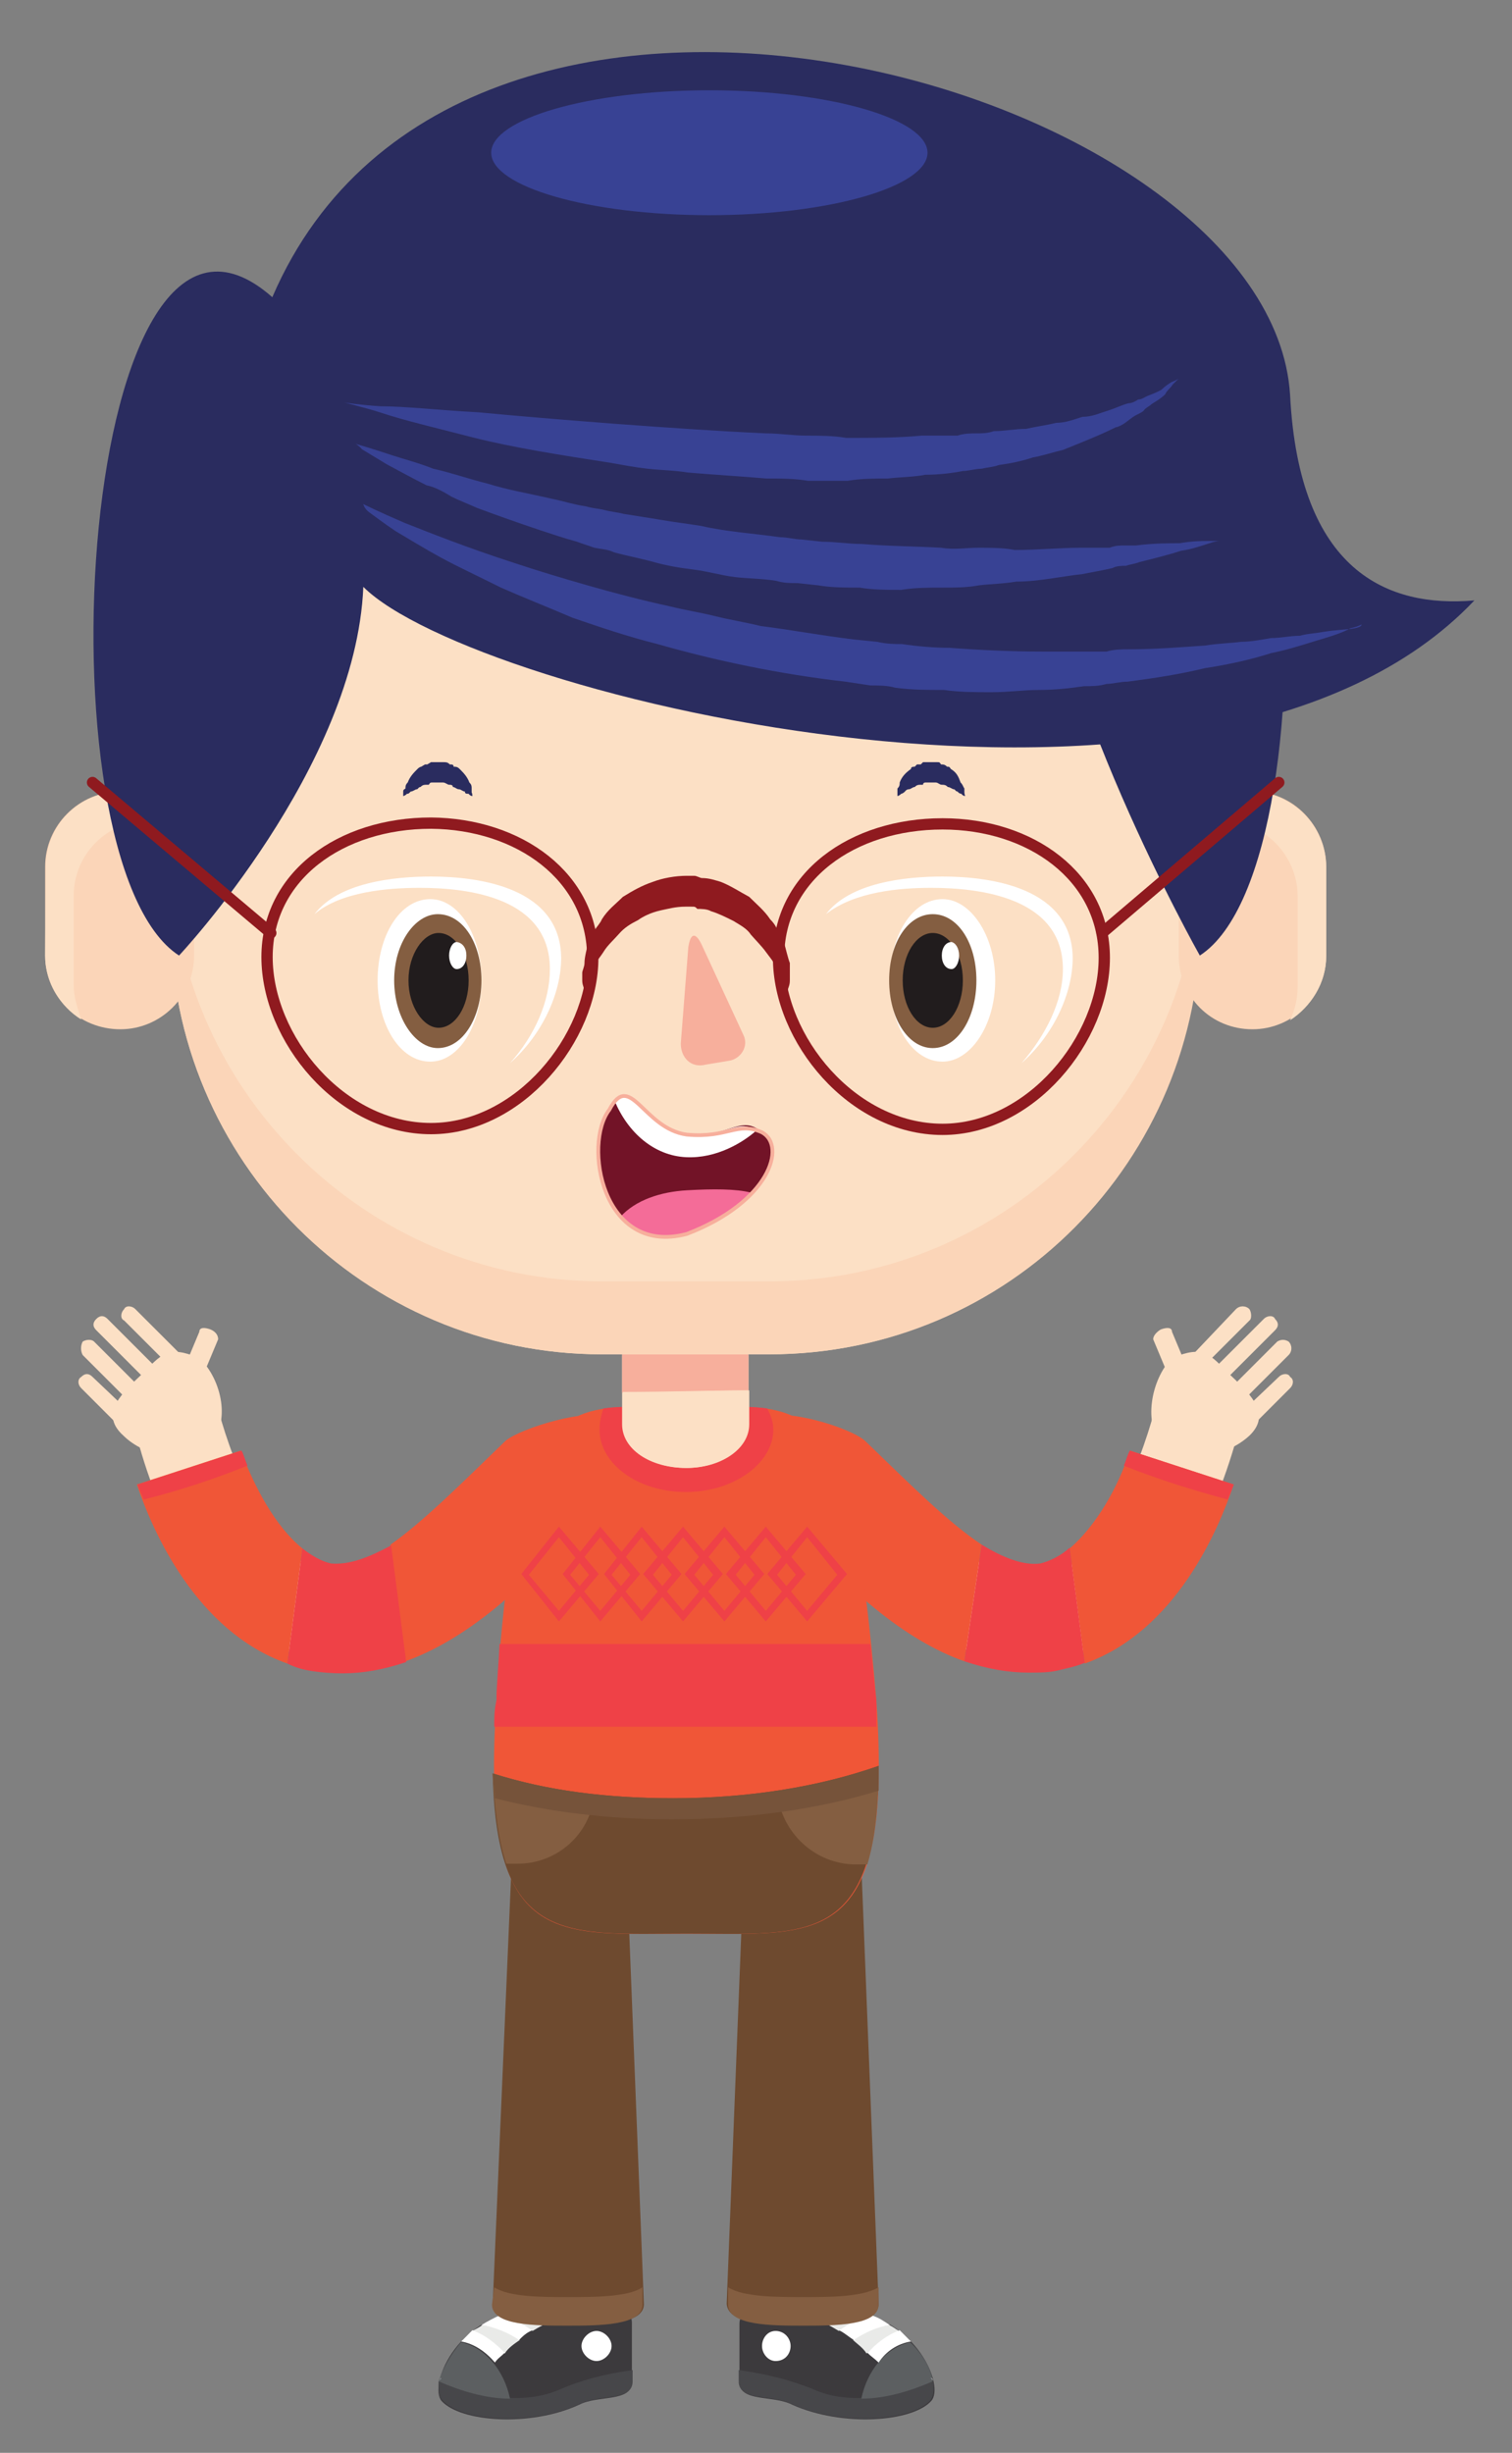 <?xml version="1.0" encoding="utf-8"?>
<!-- Generator: Adobe Illustrator 16.0.0, SVG Export Plug-In . SVG Version: 6.00 Build 0)  -->
<!DOCTYPE svg PUBLIC "-//W3C//DTD SVG 1.1//EN" "http://www.w3.org/Graphics/SVG/1.1/DTD/svg11.dtd">
<svg version="1.1" id="Layer_1" xmlns="http://www.w3.org/2000/svg" xmlns:xlink="http://www.w3.org/1999/xlink" x="0px" y="0px"
	 width="201px" height="326px" viewBox="0 0 201 326" enable-background="new 0 0 201 326" xml:space="preserve">
<rect x="0" y="0" width="201" height="326" fill="#808080" stroke="none"/>
<g>
	<path fill="#FCE0C5" d="M45.8,220.8c-1.8,0-3.3-0.3-4.8-0.5c-17-4-22.8-28.8-23.3-31.5c-0.8-3,1.3-6,4.3-6.8
		c3.3-0.8,6.3,1.3,6.8,4.5l0,0c1.3,5.3,6.3,20.8,15,22.8c6.3,1.3,15-4.5,24.8-16.8c2-2.5,5.5-2.8,8-0.8s2.8,5.5,0.8,8
		C66,213.8,55.5,220.8,45.8,220.8z"/>
	<path fill="#FCE0C5" d="M26.5,180.5c-4.3-1.8-5-0.5-7.8,2.3c-3,2.8-5.3,5.3-2.3,8c2.8,2.8,8.5,4,11.3,1.3
		C30.8,189.3,29.5,183.3,26.5,180.5z"/>
	<path fill="#FCE0C5" d="M12.3,183c-0.5-0.5-1-0.5-1.5,0l0,0c-0.5,0.3-0.5,1,0,1.5c6,6,6,6,6,6c0.5,0.3,1,0.3,1.5,0l0,0
		c0.5-0.5,0.5-1.3,0-1.8C12.3,183,12.3,183,12.3,183z"/>
	<path fill="#FCE0C5" d="M12.5,178.3c-0.3-0.3-1-0.3-1.5,0l0,0c-0.3,0.5-0.3,1.3,0,1.8c6,6,6,6,6,6c0.5,0.3,1.3,0.3,1.5,0l0,0
		c0.5-0.5,0.5-1.3,0-1.8C12.5,178.3,12.5,178.3,12.5,178.3z"/>
	<path fill="#FCE0C5" d="M14.3,175.3c-0.5-0.5-1-0.5-1.5,0l0,0c-0.5,0.5-0.5,1,0,1.5c6,6,6,6,6,6c0.5,0.5,1,0.5,1.5,0l0,0
		c0.5-0.5,0.5-1,0-1.5C14.3,175.3,14.3,175.3,14.3,175.3z"/>
	<path fill="#FCE0C5" d="M29,178c0-0.5-0.3-1-1-1.3l0,0c-0.8-0.3-1.5-0.3-1.5,0.3c-2.3,5.5-2.3,5.5-2.3,5.5c0,0.5,0.5,1,1,1.3l0,0
		c0.8,0.3,1.5,0,1.5-0.3C29,178,29,178,29,178z"/>
	<path fill="#F05637" d="M80.5,188.5c-2-1.5-11.3,1.3-13.3,3c-6,5.8-11,10.8-15.3,13.8c2,15.5,2,15.5,2,15.5c7.8-2.8,16-9.5,24.5-20
		C78.5,200.8,82,189.8,80.5,188.5z"/>
	<path fill="#F05637" d="M32,192.8c-13.8,4.5-13.8,4.5-13.8,4.5c2,6,7.8,19.5,20,23.8c2-15.3,2-15.3,2-15.3
		C36.5,202.8,33.8,197.5,32,192.8z"/>
	<path fill="#EF4147" d="M44,207.8c-1.3-0.3-2.5-1-3.8-2c-2,15.3-2,15.3-2,15.3c1,0.5,2,0.8,3.3,1s2.8,0.3,4,0.3
		c2.8,0,5.5-0.5,8.5-1.5c-2-15.5-2-15.5-2-15.5C49,207,46.5,208,44,207.8z"/>
	<path fill="#EF4147" d="M18.3,197.3c13.8-4.5,13.8-4.5,13.8-4.5c0.3,0.5,0.5,1.3,0.8,2c-4.5,1.8-9,3.3-13.8,4.5
		C18.8,198.5,18.5,198,18.3,197.3z"/>
	<path fill="#FCE0C5" d="M18,174c-0.5-0.5-1.3-0.5-1.5,0l0,0c-0.5,0.5-0.5,1.3,0,1.5c6,6,6,6,6,6c0.3,0.5,1,0.5,1.5,0l0,0
		c0.3-0.3,0.3-1,0-1.5C18,174,18,174,18,174z"/>
	<path fill="#3C3A3D" d="M83,307.3c-1.8,0.8-4,1.3-6.5,1.3c-2.8,0-5.3-0.5-7-1.5c-9,1-12.5,10-10.8,12c2.5,2.8,11.8,3.5,18.3,0.5
		c2.5-1.3,7-0.3,7-3c0-7.8,0-7.8,0-7.8C84,308,83.8,307.5,83,307.3z"/>
	<path fill="#E9EAE8" d="M62.8,309.8c1.8,0.8,3,1.8,4.3,3c0.5-0.8,1.3-1.3,2-1.8c-1.5-1-3.3-1.8-5-2
		C63.8,309.3,63.3,309.5,62.8,309.8z"/>
	<path fill="#FFFFFF" d="M64,309c1.8,0.3,3.5,1,5,2c0.5-0.5,1-1,1.8-1.3c-1.3-1-2.8-1.8-4.3-2C65.8,308,64.8,308.5,64,309z"/>
	<path fill="#47474A" d="M58.3,316.5c0,1.3,0,2,0.5,2.5c2.5,2.8,11.8,3.5,18.3,0.5c2.5-1.3,7-0.3,7-3c0-1.5,0-1.5,0-1.5
		c-2,0.3-5.5,0.8-9.5,2.5C69.5,319.8,63.3,318.5,58.3,316.5z"/>
	<path fill="#5C5F61" d="M58.3,316.5c3,1.3,6.3,2.3,9.5,2.3c-0.8-3.8-3.3-6.8-6.5-7.5C59.8,313,58.8,315,58.3,316.5z"/>
	<path fill="#FFFFFF" d="M65.8,314c0.3-0.5,0.8-0.8,1.3-1.3c-1.3-1.3-2.5-2.3-4.3-3c-0.5,0.5-1,1-1.5,1.5
		C63,311.5,64.5,312.5,65.8,314z"/>
	<path fill="#FFFFFF" d="M81.3,311.8c0,1-1,2-2,2s-2-1-2-2s1-2,2-2S81.3,310.8,81.3,311.8z"/>
	<path fill="#FFFFFF" d="M58.3,316.5c0.3-0.3,0.3-0.3,0.3-0.5C58.5,316.3,58.5,316.3,58.3,316.5z"/>
	<path fill="#E9EAE8" d="M69.5,307c-1,0.3-2,0.5-3,0.8c1.5,0.3,3,1,4.3,2c0.8-0.5,1.8-1,2.8-1.5C72,308,70.8,307.5,69.5,307z"/>
	<path fill="#6E4A2F" d="M75.5,309c-4.3,0-10,0-10-2.8C68,248,68,248,68,248c0-3,3.3-5.3,7.5-5.3l0,0c4.3,0,7.8,2.3,7.8,5.3
		c2.3,58.3,2.3,58.3,2.3,58.3C85.5,309,79.8,309,75.5,309z"/>
	<path fill="#845E41" d="M75.5,305.3c-3.5,0-7.8,0-9.8-1.3c-0.3,2.3-0.3,2.3-0.3,2.3c0,2.8,5.8,2.8,10,2.8s10,0,10-2.8
		c0-2.3,0-2.3,0-2.3C83.5,305.3,79,305.3,75.5,305.3z"/>
	<path fill="#3C3A3D" d="M99.3,307.3c1.8,0.8,4,1.3,6.5,1.3c2.8,0,5.3-0.5,7-1.5c9,1,12.8,10,11,12c-2.5,2.8-11.8,3.5-18.5,0.5
		c-2.5-1.3-7-0.3-7-3c0-7.8,0-7.8,0-7.8C98.3,308,98.8,307.5,99.3,307.3z"/>
	<path fill="#E9EAE8" d="M119.5,309.8c-1.8,0.8-3,1.8-4.3,3c-0.5-0.8-1.3-1.3-1.8-1.8c1.5-1,3-1.8,4.8-2
		C118.8,309.3,119,309.5,119.5,309.8z"/>
	<path fill="#FFFFFF" d="M118.3,309c-1.8,0.3-3.3,1-4.8,2c-0.8-0.5-1.3-1-2-1.3c1.3-1,2.8-1.8,4.3-2
		C116.8,308,117.5,308.5,118.3,309z"/>
	<path fill="#47474A" d="M124,316.5c0.3,1.3,0,2-0.3,2.5c-2.5,2.8-11.8,3.5-18.5,0.5c-2.5-1.3-7-0.3-7-3c0-1.5,0-1.5,0-1.5
		c2,0.3,5.5,0.8,9.8,2.5C113,319.8,119,318.5,124,316.5z"/>
	<path fill="#5C5F61" d="M124,316.5c-3,1.3-6.3,2.3-9.5,2.3c0.8-3.8,3.3-6.8,6.5-7.5C122.8,313,123.8,315,124,316.5z"/>
	<path fill="#FFFFFF" d="M116.8,314c-0.5-0.5-1-0.8-1.5-1.3c1.3-1.3,2.5-2.3,4.3-3c0.5,0.5,1,1,1.5,1.5
		C119.3,311.5,117.8,312.5,116.8,314z"/>
	<path fill="#FFFFFF" d="M101.3,311.8c0,1,0.8,2,1.8,2c1.3,0,2-1,2-2s-0.8-2-2-2C102,309.8,101.3,310.8,101.3,311.8z"/>
	<path fill="#FFFFFF" d="M124,316.5c0-0.3,0-0.3-0.3-0.5C124,316.3,124,316.3,124,316.5z"/>
	<path fill="#E9EAE8" d="M112.8,307c1,0.3,2,0.5,3,0.8c-1.5,0.3-3,1-4.3,2c-0.8-0.5-1.8-1-2.5-1.5C110.3,308,111.8,307.5,112.8,307z
		"/>
	<path fill="#6E4A2F" d="M106.8,309c4.3,0,10,0,10-2.8c-2.3-58.3-2.3-58.3-2.3-58.3c0-3-3.5-5.3-7.8-5.3l0,0c-4.3,0-7.8,2.3-7.8,5.3
		c-2.3,58.3-2.3,58.3-2.3,58.3C96.8,309,102.5,309,106.8,309z"/>
	<path fill="#845E41" d="M106.8,305.3c3.5,0,7.8,0,10-1.3c0,2.3,0,2.3,0,2.3c0,2.8-5.8,2.8-10,2.8s-10,0-10-2.8c0-2.3,0-2.3,0-2.3
		C98.8,305.3,103.3,305.3,106.8,305.3z"/>
	<path fill="#FCE0C5" d="M136.8,220.8c-10,0-20.5-7-31.8-21c-2-2.5-1.5-6,0.8-8c2.5-2,6.3-1.8,8.3,0.8c9.8,12.3,18.5,18,24.8,16.8
		c8.5-2,13.5-17.5,14.8-22.8c0.8-3.3,3.8-5.3,6.8-4.5s5,3.8,4.5,6.8c-0.8,2.8-6.5,27.5-23.5,31.5
		C139.8,220.5,138.3,220.8,136.8,220.8z"/>
	<path fill="#FCE0C5" d="M155.8,180.5c4.3-1.8,5-0.5,7.8,2.3c3,2.8,5.3,5.3,2.5,8c-3,2.8-8.8,4-11.5,1.3S153,183.3,155.8,180.5z"/>
	<path fill="#FCE0C5" d="M170,183c0.5-0.5,1.3-0.5,1.5,0l0,0c0.5,0.3,0.5,1,0,1.5c-6,6-6,6-6,6c-0.3,0.3-1,0.3-1.5,0l0,0
		c-0.5-0.5-0.5-1.3,0-1.8C170,183,170,183,170,183z"/>
	<path fill="#FCE0C5" d="M169.8,178.3c0.5-0.3,1-0.3,1.5,0l0,0c0.5,0.5,0.5,1.3,0,1.8c-6,6-6,6-6,6c-0.5,0.3-1,0.3-1.5,0l0,0
		c-0.5-0.5-0.5-1.3,0-1.8C169.8,178.3,169.8,178.3,169.8,178.3z"/>
	<path fill="#FCE0C5" d="M168,175.3c0.5-0.5,1.3-0.5,1.5,0l0,0c0.5,0.5,0.5,1,0,1.5c-6,6-6,6-6,6c-0.3,0.5-1,0.5-1.5,0l0,0
		c-0.5-0.5-0.5-1,0-1.5C168,175.3,168,175.3,168,175.3z"/>
	<path fill="#FCE0C5" d="M164.3,174c0.5-0.5,1.3-0.5,1.8,0l0,0c0.3,0.5,0.3,1.3,0,1.5c-6,6-6,6-6,6c-0.5,0.5-1.3,0.5-1.5,0l0,0
		c-0.5-0.3-0.5-1,0-1.5C164.3,174,164.3,174,164.3,174z"/>
	<path fill="#FCE0C5" d="M153.3,178c0-0.5,0.5-1,1-1.3l0,0c0.8-0.3,1.5-0.3,1.5,0.3c2.3,5.5,2.3,5.5,2.3,5.5c0,0.5-0.3,1-1,1.3l0,0
		c-0.8,0.3-1.5,0-1.5-0.3C153.3,178,153.3,178,153.3,178z"/>
	<path fill="#F05637" d="M115,191.5c-2-1.8-11-4.5-13.3-3c-1.5,1.3,2,12.3,2,12.3c8.5,10.5,16.8,17.3,24.5,20
		c2.3-15.5,2.3-15.5,2.3-15.5C126,202.3,121,197.3,115,191.5z"/>
	<path fill="#F05637" d="M164,197.3c-13.8-4.5-13.8-4.5-13.8-4.5c-1.5,4.8-4.5,10-8,13c2,15.3,2,15.3,2,15.3
		C156.3,216.8,162,203.3,164,197.3z"/>
	<path fill="#EF4147" d="M138.3,207.8c-2.3,0.3-5-0.8-7.8-2.5c-2.3,15.5-2.3,15.5-2.3,15.5c3,1,5.8,1.5,8.5,1.5c1.5,0,2.8,0,4-0.3
		s2.3-0.5,3.5-1c-2-15.3-2-15.3-2-15.3C141,206.8,139.5,207.5,138.3,207.8z"/>
	<path fill="#EF4147" d="M164,197.3c-13.8-4.5-13.8-4.5-13.8-4.5c-0.3,0.5-0.5,1.3-0.8,2c4.5,1.8,9.3,3.3,13.8,4.5
		C163.5,198.5,163.8,198,164,197.3z"/>
	<path fill="#F05637" d="M116.5,226c-0.8-9.5-2.3-24-4.5-29.8c-4.5-11.3-12-9-20.8-9c-9,0-16.5-2.3-21,9C68,202,66.5,216.5,66,226
		c-2.3,33.3,7.5,31,25.3,31C108.8,257,118.8,259.3,116.5,226z"/>
	<path fill="#EF4147" d="M103.3,209.3l4,4.8l4-4.8l-4-5L103.3,209.3L103.3,209.3z M107.3,215.5l-5.3-6.3l5.3-6.3l5.3,6.3
		L107.3,215.5L107.3,215.5z"/>
	<path fill="#EF4147" d="M97.8,209.3l4,4.8l4-4.8l-4-5L97.8,209.3L97.8,209.3z M101.8,215.5l-5.3-6.3l5.3-6.3l5.3,6.3L101.8,215.5
		L101.8,215.5z"/>
	<path fill="#EF4147" d="M92.3,209.3l4,4.8l4-4.8l-4-5L92.3,209.3L92.3,209.3z M96.3,215.5l-5.3-6.3l5.3-6.3l5.3,6.3L96.3,215.5
		L96.3,215.5z"/>
	<path fill="#EF4147" d="M86.8,209.3l4,4.8l4-4.8l-4-5L86.8,209.3L86.8,209.3z M90.8,215.5l-5.3-6.3l5.3-6.3l5.3,6.3L90.8,215.5
		L90.8,215.5z"/>
	<path fill="#EF4147" d="M81.3,209.3l4,4.8l4-4.8l-4-5L81.3,209.3L81.3,209.3z M85.3,215.5l-5-6.3l5-6.3l5.3,6.3L85.3,215.5
		L85.3,215.5z"/>
	<path fill="#EF4147" d="M75.8,209.3l4,4.8l4-4.8l-4-5L75.8,209.3L75.8,209.3z M79.8,215.5l-5-6.3l5-6.3l5.3,6.3L79.8,215.5
		L79.8,215.5z"/>
	<path fill="#EF4147" d="M70.3,209.3l4,4.8l4-4.8l-4-5L70.3,209.3L70.3,209.3z M74.3,215.5l-5-6.3l5-6.3l5.3,6.3L74.3,215.5
		L74.3,215.5z"/>
	<path fill="#EF4147" d="M102.8,190c0-1-0.3-1.8-0.8-2.8c-3.3-0.5-7,0-10.8,0c-4,0-7.8-0.5-11,0c-0.3,1-0.5,1.8-0.5,2.8
		c0,4.5,5,8.3,11.5,8.3C97.5,198.3,102.8,194.5,102.8,190z"/>
	<path fill="#FCE0C5" d="M99.5,189.3c0,3.3-3.8,5.8-8.3,5.8l0,0c-4.8,0-8.5-2.5-8.5-5.8c0-9,0-9,0-9c0-3.3,3.8-6,8.5-6l0,0
		c4.5,0,8.3,2.8,8.3,6C99.5,189.3,99.5,189.3,99.5,189.3z"/>
	<path fill="#F7AF9C" d="M99.5,180.3c0-3.3-3.8-6-8.3-6c-4.8,0-8.5,2.8-8.5,6c0,4.8,0,4.8,0,4.8c5.8,0,11.3-0.3,16.8-0.3
		C99.5,180.3,99.5,180.3,99.5,180.3z"/>
	<path fill="#FCE0C5" d="M82.8,185c0,4.3,0,4.3,0,4.3c0,3.3,3.8,5.8,8.5,5.8c4.5,0,8.3-2.5,8.3-5.8c0-4.5,0-4.5,0-4.5
		C94,184.8,88.5,185,82.8,185z"/>
	<path fill="#6E4A2F" d="M89.5,239c-8.8,0-16.8-1-24-3.3c0.5,23,10,21.3,25.8,21.3s25.3,1.8,25.5-22.3
		C108.8,237.5,99.5,239,89.5,239z"/>
	<path fill="#845E41" d="M113.8,247.8c0.5,0,1,0,1.5,0c1-3.3,1.5-7.5,1.5-13c-4.3,1.5-8.8,2.5-13.5,3.3
		C103.8,243.5,108.3,247.8,113.8,247.8z"/>
	<path fill="#845E41" d="M79,238.5c-4.8-0.5-9.3-1.5-13.5-2.8c0.3,5.3,0.8,9,1.8,12c0.3,0,0.8,0,1.3,0C74,247.8,78.5,243.8,79,238.5
		z"/>
	<path fill="#76533A" d="M89.3,241.8c10,0,19.3-1.3,27.5-3.8c0-1,0-2,0-3.3c-8,2.8-17.3,4.3-27.3,4.3c-8.8,0-16.8-1-24-3.3
		c0,1.3,0.3,2.3,0.3,3.3C72.8,240.8,80.8,241.8,89.3,241.8z"/>
	<path fill="#EF4147" d="M66,226c-0.3,1.3-0.3,2.3-0.3,3.5c50.8,0,50.8,0,50.8,0c0-1.3,0-2.3,0-3.5c-0.3-2.3-0.5-4.8-0.8-7.5
		c-49.3,0-49.3,0-49.3,0C66.3,221.3,66,223.8,66,226z"/>
	<path fill="#FCE0C5" d="M159.5,122.5c0,31.8-25.5,57.5-57.3,57.5C80,180,80,180,80,180c-31.5,0-57.3-25.8-57.3-57.5
		c0-43.3,0-43.3,0-43.3c0-31.8,25.8-57.5,57.3-57.5c22.3,0,22.3,0,22.3,0c31.8,0,57.3,25.8,57.3,57.5
		C159.5,122.5,159.5,122.5,159.5,122.5z"/>
	<path fill="#FBD5B8" d="M102.3,170.3c-22.3,0-22.3,0-22.3,0c-31.5,0-57.3-25.8-57.3-57.3c0,9.5,0,9.5,0,9.5
		c0,31.8,25.8,57.5,57.3,57.5c22.3,0,22.3,0,22.3,0c31.8,0,57.3-25.8,57.3-57.5c0-9.5,0-9.5,0-9.5
		C159.5,144.5,134,170.3,102.3,170.3z"/>
	<path fill="#FBD5B8" d="M25.8,127c0,5.5-4.5,9.8-9.8,9.8l0,0c-5.5,0-10-4.3-10-9.8c0-11.8,0-11.8,0-11.8c0-5.5,4.5-10,10-10l0,0
		c5.3,0,9.8,4.5,9.8,10C25.8,127,25.8,127,25.8,127z"/>
	<path fill="#FBD5B8" d="M176.3,127c0,5.5-4.5,9.8-9.8,9.8l0,0c-5.5,0-9.8-4.3-9.8-9.8c0-11.8,0-11.8,0-11.8c0-5.5,4.3-10,9.8-10
		l0,0c5.3,0,9.8,4.5,9.8,10C176.3,127,176.3,127,176.3,127z"/>
	<path fill="#FCE0C5" d="M9.8,131c0-12,0-12,0-12c0-5.3,4.3-9.8,9.5-9.8c2,0,4,1,5.8,2.3c-1.5-3.5-5-6.3-9-6.3c-5.5,0-10,4.5-10,10
		C6,127,6,127,6,127c0,3.5,2,6.8,4.8,8.5C10.3,134,9.8,132.5,9.8,131z"/>
	<path fill="#FCE0C5" d="M166.5,105.3c-4.3,0-7.8,2.8-9.3,6.3c1.8-1.3,3.8-2.3,6-2.3c5,0,9.3,4.5,9.3,9.8c0,12,0,12,0,12
		c0,1.5-0.3,3-1,4.5c2.8-1.8,4.8-5,4.8-8.5c0-11.8,0-11.8,0-11.8C176.3,109.8,171.8,105.3,166.5,105.3z"/>
	<path fill="#F7AF9C" d="M98.8,137.5c0.8,1.5-0.3,3.3-2,3.5c-3,0.5-3,0.5-3,0.5c-2,0.5-3.3-1-3.3-2.8c1-12.8,1-12.8,1-12.8
		c0.3-2,1-2,1.8-0.3C98.8,137.5,98.8,137.5,98.8,137.5z"/>
	<path fill="#FFFFFF" d="M64,130.3c0,6-3,10.8-6.8,10.8c-4,0-7-4.8-7-10.8s3-10.8,7-10.8C61,119.5,64,124.3,64,130.3z"/>
	<path fill="#845E41" d="M64,130.3c0,5-2.5,9-5.8,9c-3,0-5.8-4-5.8-9s2.8-8.8,5.8-8.8C61.5,121.5,64,125.3,64,130.3z"/>
	<path fill="#211C1D" d="M62.3,130.3c0,3.5-1.8,6.3-4,6.3c-2,0-4-2.8-4-6.3s2-6.3,4-6.3C60.5,124,62.3,126.8,62.3,130.3z"/>
	<path fill="#FFFFFF" d="M62,127c0,1-0.5,1.8-1.3,1.8c-0.5,0-1-0.8-1-1.8s0.5-1.8,1-1.8C61.5,125.3,62,126,62,127z"/>
	<path fill="#2A2C5F" d="M62.8,105.8c0,0-0.3,0-0.5-0.3c-0.3,0-0.5,0-0.5-0.3c-0.3,0-0.5-0.3-0.8-0.3s-0.5-0.3-0.8-0.3
		c0-0.3-0.3-0.3-0.5-0.3s-0.5-0.3-0.8-0.3h-0.3c-0.3,0-0.3,0-0.3,0l0,0l0,0c-0.3,0-0.3,0-0.3,0l0,0l0,0l0,0c0.3,0,0,0,0.3,0
		c-0.5,0-0.5,0-0.5,0c-0.3,0-0.3,0-0.3,0l0,0l0,0c-0.3,0-0.3,0-0.5,0.3c0,0,0,0-0.3,0s-0.5,0-0.8,0.3c-0.3,0-0.3,0.3-0.5,0.3
		s-0.5,0.3-0.8,0.3c-0.3,0.3-0.3,0.3-0.5,0.3c-0.3,0.3-0.5,0.3-0.5,0.3s0,0,0-0.5c0-0.3,0-0.3,0.3-0.5c0-0.3,0-0.5,0.3-0.8
		c0.3-0.8,0.8-1.3,1.3-1.8c0.3-0.3,0.5-0.3,0.5-0.3c0.5-0.3,0.5-0.3,0.5-0.3c0.3,0,0.3,0,0.3,0c0.5-0.3,0.5-0.3,0.5-0.3h0.3
		c0.5,0,0.5,0,0.5,0l0,0l0,0l0,0c0.3,0,0.3,0,0.3,0l0,0l0,0c0.3,0,0.3,0,0.3,0c0.3,0,0.3,0,0.3,0c0.3,0,0.5,0,0.8,0.3
		c0.3,0,0.5,0,0.5,0.3c0.3,0,0.5,0,0.8,0.3c0.5,0.5,1,1,1.3,1.8c0.3,0.3,0.3,0.5,0.3,0.8s0,0.3,0,0.5
		C62.8,105.5,62.8,105.8,62.8,105.8z"/>
	<path fill="#FFFFFF" d="M132.3,130.3c0,6-3.3,10.8-7,10.8c-4,0-7-4.8-7-10.8s3-10.8,7-10.8C129,119.5,132.3,124.3,132.3,130.3z"/>
	<path fill="#845E41" d="M129.8,130.3c0,5-2.5,9-5.8,9s-5.8-4-5.8-9s2.5-8.8,5.8-8.8S129.8,125.3,129.8,130.3z"/>
	<path fill="#211C1D" d="M128,130.3c0,3.5-1.8,6.3-4,6.3s-4-2.8-4-6.3s1.8-6.3,4-6.3S128,126.8,128,130.3z"/>
	<path fill="#FFFFFF" d="M127.5,127c0,1-0.5,1.8-1,1.8c-0.8,0-1.3-0.8-1.3-1.8s0.5-1.8,1.3-1.8C127,125.3,127.5,126,127.5,127z"/>
	<path fill="#2A2C5F" d="M128.3,105.8c0,0-0.3,0-0.5-0.3c0,0-0.3,0-0.5-0.3c-0.3,0-0.3-0.3-0.5-0.3s-0.5-0.3-0.8-0.3
		c-0.3-0.3-0.5-0.3-0.8-0.3s-0.5-0.3-0.8-0.3c0,0,0,0-0.3,0l0,0c-0.3,0-0.3,0-0.3,0l0,0l0,0l0,0l0,0l0,0c0,0-0.3,0,0,0
		c-0.5,0-0.5,0-0.5,0l0,0l0,0c-0.3,0-0.3,0-0.3,0s-0.3,0-0.3,0.3h-0.3c-0.3,0-0.5,0-0.8,0.3c-0.3,0-0.5,0.3-0.8,0.3
		s-0.5,0.3-0.5,0.3c-0.3,0.3-0.5,0.3-0.5,0.3c-0.3,0.3-0.5,0.3-0.5,0.3s0,0,0-0.5c0-0.3,0-0.3,0-0.5c0.3-0.3,0.3-0.5,0.3-0.8
		c0.3-0.8,0.8-1.3,1.5-1.8c0-0.3,0.3-0.3,0.5-0.3c0.3-0.3,0.3-0.3,0.3-0.3c0.5,0,0.5,0,0.5,0c0.3-0.3,0.3-0.3,0.3-0.3
		c0.3,0,0.3,0,0.3,0c0.5,0,0.5,0,0.5,0c0.3,0,0.3,0,0.3,0l0,0l0,0l0,0l0,0c0.3,0,0.3,0,0.3,0l0,0c0.5,0,0.5,0,0.5,0
		c0.3,0,0.3,0,0.5,0.3c0.3,0,0.5,0,0.8,0.3c0.3,0,0.3,0,0.5,0.3c0.8,0.5,1,1,1.3,1.8c0.3,0.3,0.3,0.5,0.5,0.8c0,0.3,0,0.3,0,0.5
		S128.3,105.8,128.3,105.8z"/>
	<path fill="#721327" d="M101.3,150.5c3.5,0.8,1,9.3-10,13.5C80,167,77.5,152,81,147.5c2.8-5.3,4.5,2.5,10.3,3.3
		C96.8,151.3,98.5,148,101.3,150.5z"/>
	<path fill="#FFFFFF" d="M100.5,150.3c-2.3-1.8-4.3,1-9.3,0.5c-5.3-0.8-7.3-7.3-9.5-4.5c1.8,4.3,5.3,7.3,9.5,7.5
		C95.3,154,98.8,151.8,100.5,150.3z"/>
	<path fill="#F46C98" d="M91.3,164c3.8-1,6.8-3.5,8.5-5.5c-2-0.5-5-0.5-8.5-0.3s-6.8,1.3-8.8,3.5C84.5,163.8,87.5,165,91.3,164z"/>
	<path fill="none" stroke="#F7AF9C" stroke-width="0.5" stroke-miterlimit="10" d="M101.3,150.5c3.3,1.8,1,9.3-10,13.5
		C80,167,77.5,152,81,147.5c2.8-5.3,4.5,2.5,10.3,3.3C96.8,151.3,98,149,101.3,150.5L101.3,150.5z"/>
	<path fill="#2A2C5F" d="M23.8,127c0,0,23.5-25,24.5-49C62.8,92.5,161,116.8,196,79.8c-11.5,1-23.3-3.8-24.5-27.3
		c-2.5-40.8-110-71.8-135.3-13C10.5,16.8,4.5,114.5,23.8,127z"/>
	<path fill="#384294" d="M123.3,20.3c0,4.5-13,8.3-29,8.3s-29-3.8-29-8.3s13-8.3,29-8.3S123.3,15.8,123.3,20.3z"/>
	<path fill="#2A2C5F" d="M159.5,127c0,0-20.5-36.3-21.5-60.3c-0.5-11,4-24.3,9-27.3C172.8,16.8,178.8,114.5,159.5,127z"/>
	<path fill="#384294" d="M48.3,67c0,0,2,1,5.5,2.5c3.3,1.3,8.3,3.3,14.5,5.3c3,1,6.3,2,9.8,3s7.3,2,11,2.8c2,0.5,4,0.8,6,1.3
		s4,0.8,6,1.3c4,0.5,8.3,1.3,12.5,1.8c3,0.3,3,0.3,3,0.3c1.3,0.3,2.3,0.3,3.3,0.3c2,0.3,4.3,0.5,6.3,0.5c4,0.3,8.3,0.5,12.3,0.5
		c2,0,3.8,0,5.8,0c1,0,2,0,2.8,0c1-0.3,2-0.3,2.8-0.3c3.8,0,7.3-0.3,10.3-0.5c1.8-0.3,3.3-0.3,4.8-0.5c1.3,0,2.8-0.3,4-0.5
		c1.3,0,2.5-0.3,3.8-0.3c1-0.3,2-0.3,3-0.5c1.8-0.3,3.3-0.3,4.3-0.5S181,83,181,83s-0.5,0.3-1.5,0.5c-0.8,0.5-2.3,1-4,1.5
		s-4,1.3-6.5,1.8c-2.5,0.8-5.5,1.5-8.8,2c-3.3,0.8-6.5,1.3-10.3,1.8c-1,0-2,0.3-2.8,0.3c-1,0.3-2,0.3-3,0.3c-2,0.3-4,0.5-6,0.5
		s-4,0.3-6.3,0.3c-2,0-4.3,0-6.3-0.3c-2.3,0-4.3,0-6.5-0.3c-1-0.3-2.3-0.3-3.3-0.3c-3.3-0.5-3.3-0.5-3.3-0.5c-8.8-1-17.3-2.8-25-5
		c-4-1-7.8-2.3-11.3-3.5c-3.5-1.5-6.8-2.8-9.5-4c-3-1.5-5.8-2.8-8-4s-4.3-2.5-6-3.5c-1.5-1-2.8-2-3.5-2.5S48.3,67,48.3,67z"/>
	<path fill="#384294" d="M47.3,59c0,0,1.8,0.5,4.8,1.5c1.5,0.5,3.5,1,5.5,1.8c2.3,0.5,4.5,1.3,7.3,2c2.5,0.8,5.5,1.3,8.5,2
		c1.5,0.3,3,0.8,4.5,1c1,0.3,1.8,0.3,2.5,0.5s1.8,0.3,2.5,0.5c1.8,0.3,3.3,0.5,5,0.8s3.5,0.5,5.3,0.8c3.5,0.8,7,1,10.5,1.5
		c1,0,2,0.3,2.8,0.3c2.8,0.3,2.8,0.3,2.8,0.3c1.8,0,3.5,0.3,5.3,0.3c3.5,0.3,7,0.3,10.5,0.5c1.8,0.3,3.3,0,5,0c1.5,0,3.3,0,4.8,0.3
		c3,0,6-0.3,8.8-0.3c1.3,0,2.5,0,3.8,0c0.8-0.3,1.3-0.3,2-0.3c0.5,0,1,0,1.5,0c2.3-0.3,4.3-0.3,5.8-0.3c1.8-0.3,3-0.3,3.8-0.3
		c1,0,1.5,0,1.5,0s-0.5,0-1.3,0.3c-1,0.3-2.3,0.8-3.8,1c-1.5,0.5-3.5,1-5.5,1.5c-0.8,0.3-1.3,0.3-1.8,0.5c-0.5,0-1.3,0-1.8,0.3
		c-1.3,0.3-2.5,0.5-4,0.8c-2.8,0.3-5.8,1-8.8,1c-1.8,0.3-3.3,0.3-5,0.5c-1.5,0.3-3.3,0.3-5,0.3s-3.5,0-5.3,0.3c-1.8,0-3.8,0-5.5-0.3
		c-1.8,0-3.8,0-5.5-0.3c-2.8-0.3-2.8-0.3-2.8-0.3c-1,0-1.8,0-2.8-0.3c-1.8-0.3-3.8-0.3-5.5-0.5s-3.8-0.8-5.5-1s-3.5-0.5-5.3-1
		s-3.5-0.8-5.3-1.3C80.8,73,80,73,79,72.8c-0.8-0.3-1.5-0.5-2.3-0.8c-1.8-0.5-3.3-1-4.8-1.5c-3-1-5.8-2-8.5-3C62.3,67,61,66.5,60,66
		c-1.3-0.8-2.3-1.3-3.3-1.5c-2-1-3.8-2-5.3-2.8c-1.3-0.8-2.5-1.5-3.3-2C47.8,59.3,47.3,59,47.3,59z"/>
	<path fill="#384294" d="M45.8,53.5c0,0,1.8,0.3,4.8,0.5c3.3,0,7.5,0.5,13,0.8c5.3,0.5,11.3,1,17.8,1.5c6.8,0.5,13.8,1,20.5,1.3
		c1.8,0,3.5,0.3,5.3,0.3s3.5,0,5.3,0.3c3.5,0,6.8,0,10-0.3c0.8,0,1.8,0,2.5,0s1.5,0,2.3,0c0.8-0.3,1.8-0.3,2.5-0.3s1.5,0,2.3-0.3
		c1.5,0,2.8-0.3,4.3-0.3c1.3-0.3,2.8-0.5,4-0.8c1.3,0,2.5-0.5,3.5-0.8c1.3,0,2.3-0.5,3.3-0.8s2-0.8,2.8-1c0.5,0,1-0.3,1.3-0.5
		c0.5,0,0.8-0.3,1.3-0.5s1.3-0.5,1.8-0.8c0.5-0.5,1-0.8,1.3-1c0.8-0.3,1-0.5,1-0.5s-0.3,0.3-0.8,0.8c-0.3,0.5-0.8,0.8-1,1.3
		c-0.5,0.5-1,0.8-1.8,1.3c-0.3,0.3-0.8,0.5-1,0.8s-0.8,0.5-1.3,0.8c-0.8,0.5-1.5,1.3-2.5,1.5c-2,1-4.5,2-7,3c-1.3,0.3-2.8,0.8-4,1
		c-1.5,0.5-3,0.8-4.5,1c-0.8,0.3-1.5,0.3-2.3,0.5c-0.8,0-1.8,0.3-2.5,0.3c-1.5,0.3-3.3,0.5-5,0.5c-1.5,0.3-3.3,0.3-5,0.5
		c-1.8,0-3.5,0-5.3,0.3c-1.8,0-3.5,0-5.3,0c-1.8-0.3-3.5-0.3-5.5-0.3c-3.5-0.3-7-0.5-10.5-0.8c-1.8-0.3-3.5-0.3-5.3-0.5
		s-3.3-0.5-5-0.8c-6.5-1-12.8-2-18-3.3c-5-1.3-9.3-2.3-12.3-3.3c-1.5-0.5-2.8-0.8-3.5-1S45.8,53.5,45.8,53.5z"/>
	<path fill="none" stroke="#8F1A1F" stroke-width="1.5" stroke-miterlimit="10" d="M78.8,127.3C78.8,138,69,150,57.3,150
		c-12,0-21.8-12-21.8-22.8s9.8-17.8,21.8-17.8C69,109.5,78.8,116.5,78.8,127.3L78.8,127.3z"/>
	<path fill="none" stroke="#8F1A1F" stroke-width="1.5" stroke-miterlimit="10" d="M146.8,127.3c0,10.8-9.8,22.8-21.5,22.8
		c-12,0-21.8-12-21.8-22.8s9.8-17.8,21.8-17.8C137,109.5,146.8,116.5,146.8,127.3L146.8,127.3z"/>
	<path fill="#8F1A1F" d="M78,132.3c0,0,0-0.3-0.3-0.5c0-0.5-0.3-0.8-0.3-1.5c0-0.3,0-0.5,0-1c0-0.3,0.3-0.8,0.3-1.3
		c0-0.8,0.3-1.8,0.5-2.8c0.3-0.5,0.5-1,0.8-1.5s0.8-1,1-1.5c0.8-1.3,1.8-2,2.8-3c1.3-0.8,2.5-1.5,4-2c1.3-0.5,3-0.8,4.5-0.8
		c1,0,1,0,1,0c0.3,0,0.8,0.3,1,0.3c1,0,1.8,0.3,2.5,0.5c1.3,0.5,2.5,1.3,3.8,2c1,1,2,1.8,2.8,3c0.5,0.5,0.8,1,1,1.5s0.5,1,0.8,1.5
		c0.3,1,0.5,2,0.8,2.8c0,0.5,0,1,0,1.3c0,0.5,0,0.8,0,1c0,0.8-0.3,1-0.3,1.5c0,0.3,0,0.5,0,0.5s-0.3-0.3-0.3-0.5
		c0-0.5-0.3-0.8-0.5-1.3c0-0.3,0-0.8-0.3-1c0-0.3-0.3-0.5-0.5-1c-0.3-0.8-0.8-1.3-1.3-2s-1.3-1.5-2-2.3c-0.5-0.8-1.5-1.3-2.3-1.8
		c-1-0.5-2-1-3-1.3c-0.5-0.3-1.3-0.3-1.8-0.3c-0.3-0.3-0.3-0.3-0.8-0.3c-0.8,0-0.8,0-0.8,0c-1.3,0-2.3,0.3-3.3,0.5
		c-1.3,0.3-2.3,0.8-3,1.3c-1,0.5-1.8,1-2.5,1.8s-1.5,1.5-2,2.3s-1,1.3-1.3,2c-0.3,0.5-0.3,0.8-0.5,1c0,0.3-0.3,0.5-0.3,1
		c-0.3,0.5-0.3,1-0.5,1.3C78,132,78,132.3,78,132.3z"/>
	
		<line fill="none" stroke="#8F1A1F" stroke-width="1.5" stroke-linecap="round" stroke-miterlimit="10" x1="36" y1="124" x2="12.3" y2="104"/>
	
		<line fill="none" stroke="#8F1A1F" stroke-width="1.5" stroke-linecap="round" stroke-miterlimit="10" x1="146.5" y1="124" x2="170" y2="104"/>
	<path fill="#FFFFFF" d="M57.3,116.5c-5,0-12.3,0.8-15.5,5c3.5-3,9.8-3.5,14-3.5c6.5,0,17.3,1.3,17.3,10.8c0,4.3-2,8.8-5.3,12.5
		c4.3-3.8,6.8-9.3,6.8-14C74.5,118,63.8,116.5,57.3,116.5z"/>
	<path fill="#FFFFFF" d="M125.3,116.5c-5,0-12.3,0.8-15.5,5c3.8-3,9.8-3.5,14-3.5c6.5,0,17.5,1.3,17.5,10.8c0,4.3-2.3,8.8-5.5,12.5
		c4.3-3.8,6.8-9.3,6.8-14C142.5,118,131.8,116.5,125.3,116.5z"/>
</g>
</svg>
